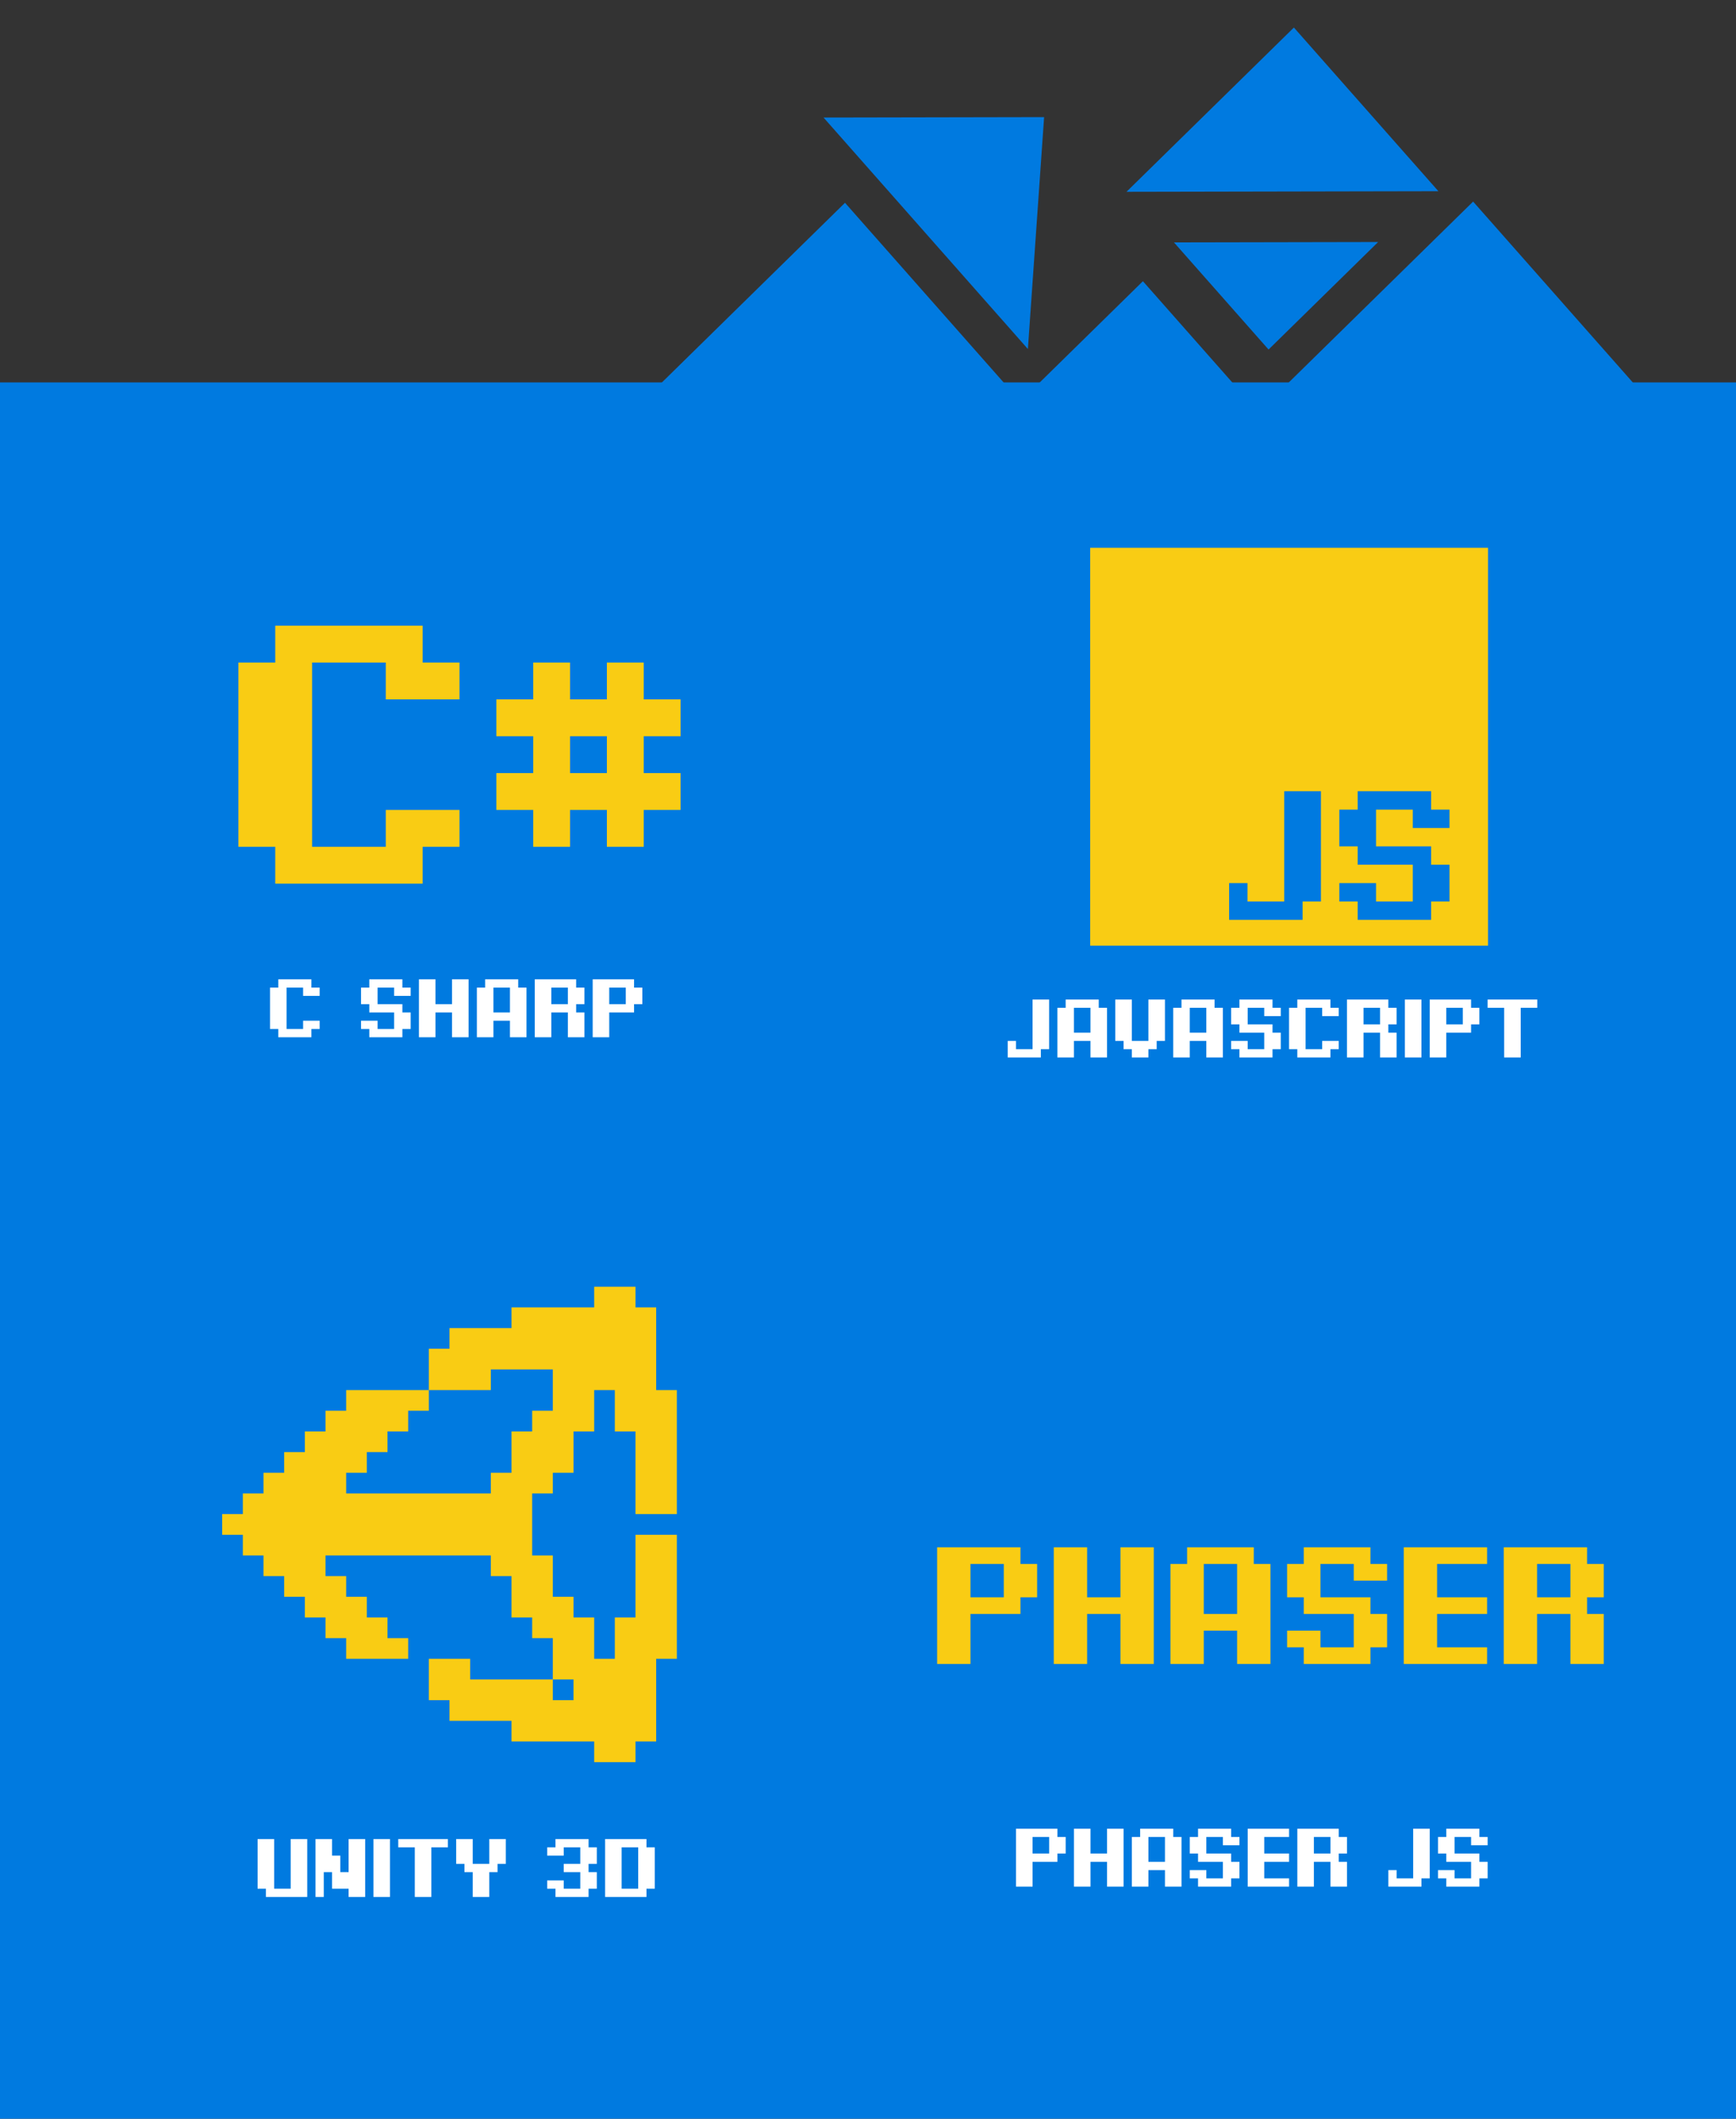 <svg width="336" height="410" viewBox="0 0 336 410" fill="none" xmlns="http://www.w3.org/2000/svg">
<rect x="0" y="0" width="336" height="410" fill="#333333" stroke="none"/>
<rect y="74" width="336" height="336" fill="#007AE0"/>
<path d="M254.353 74.833L316.647 74.713L285.12 39.008L248.59 74.844L254.353 74.833Z" fill="#007AE0"/>
<path d="M132.783 75.067L195.077 74.947L163.55 39.242L127.02 75.078L132.783 75.067Z" fill="#007AE0"/>
<path d="M203.344 75.22L239.514 75.15L221.208 54.418L199.997 75.226L203.344 75.22Z" fill="#007AE0"/>
<path d="M230.567 46.901L266.738 46.832L245.527 67.64L227.22 46.908L230.567 46.901Z" fill="#007AE0"/>
<path d="M223.139 37.109L278.4 37.003L250.432 5.329L218.027 37.119L223.139 37.109Z" fill="#007AE0"/>
<path d="M162.744 26.54L198.947 67.54L202.085 22.665L159.395 22.747L162.744 26.54Z" fill="#007AE0"/>
<path d="M58.665 197.521H61.868V199.122H60.266V200.724H53.861V199.122H52.259V191.115H53.861V189.514H60.266V191.115H61.868V192.717H58.665V191.115H55.462V199.122H58.665V197.521ZM76.281 191.115H73.078V194.318H77.882V195.919H79.483V199.122H77.882V200.724H71.476V199.122H69.875V197.521H73.078V199.122H76.281V195.919H71.476V194.318H69.875V191.115H71.476V189.514H77.882V191.115H79.483V192.717H76.281V191.115ZM87.49 189.514H90.693V200.724H87.49V195.919H84.288V200.724H81.085V189.514H84.288V194.318H87.49V189.514ZM98.7 195.919V191.115H95.498V195.919H98.7ZM95.498 197.521V200.724H92.295V191.115H93.896V189.514H100.302V191.115H101.903V200.724H98.7V197.521H95.498ZM109.91 191.115H106.707V194.318H109.91V191.115ZM111.512 195.919H113.113V200.724H109.91V195.919H106.707V200.724H103.505V189.514H111.512V191.115H113.113V194.318H111.512V195.919ZM121.12 191.115H117.917V194.318H121.12V191.115ZM122.721 194.318V195.919H117.917V200.724H114.714V189.514H122.721V191.115H124.323V194.318H122.721Z" fill="white"/>
<path d="M74.67 156.736H88.934V163.868H81.802V171H53.275V163.868H46.143V128.209H53.275V121.077H81.802V128.209H88.934V135.341H74.67V128.209H60.407V163.868H74.67V156.736ZM117.461 156.736H110.33V163.868H103.198V156.736H96.066V149.604H103.198V142.473H96.066V135.341H103.198V128.209H110.33V135.341H117.461V128.209H124.593V135.341H131.725V142.473H124.593V149.604H131.725V156.736H124.593V163.868H117.461V156.736ZM110.33 149.604H117.461V142.473H110.33V149.604Z" fill="#F9CC14"/>
<path d="M199.85 193.424H203.053V203.032H201.452V204.634H195.046V201.431H196.647V203.032H199.85V193.424ZM211.06 199.83V195.025H207.857V199.83H211.06ZM207.857 201.431V204.634H204.654V195.025H206.256V193.424H212.661V195.025H214.263V204.634H211.06V201.431H207.857ZM222.27 201.431V193.424H225.473V201.431H223.871V203.032H222.27V204.634H219.067V203.032H217.466V201.431H215.864V193.424H219.067V201.431H222.27ZM233.48 199.83V195.025H230.277V199.83H233.48ZM230.277 201.431V204.634H227.074V195.025H228.676V193.424H235.081V195.025H236.683V204.634H233.48V201.431H230.277ZM244.69 195.025H241.487V198.228H246.291V199.83H247.893V203.032H246.291V204.634H239.885V203.032H238.284V201.431H241.487V203.032H244.69V199.83H239.885V198.228H238.284V195.025H239.885V193.424H246.291V195.025H247.893V196.627H244.69V195.025ZM255.9 201.431H259.102V203.032H257.501V204.634H251.095V203.032H249.494V195.025H251.095V193.424H257.501V195.025H259.102V196.627H255.9V195.025H252.697V203.032H255.9V201.431ZM267.109 195.025H263.907V198.228H267.109V195.025ZM268.711 199.83H270.312V204.634H267.109V199.83H263.907V204.634H260.704V193.424H268.711V195.025H270.312V198.228H268.711V199.83ZM271.914 204.634V193.424H275.116V204.634H271.914ZM283.124 195.025H279.921V198.228H283.124V195.025ZM284.725 198.228V199.83H279.921V204.634H276.718V193.424H284.725V195.025H286.326V198.228H284.725ZM297.536 193.424V195.025H294.333V204.634H291.131V195.025H287.928V193.424H297.536Z" fill="white"/>
<path d="M203.057 355.481H199.854V358.684H203.057V355.481ZM204.658 358.684V360.285H199.854V365.089H196.651V353.879H204.658V355.481H206.259V358.684H204.658ZM214.266 353.879H217.469V365.089H214.266V360.285H211.064V365.089H207.861V353.879H211.064V358.684H214.266V353.879ZM225.476 360.285V355.481H222.273V360.285H225.476ZM222.273 361.887V365.089H219.071V355.481H220.672V353.879H227.078V355.481H228.679V365.089H225.476V361.887H222.273ZM236.686 355.481H233.483V358.684H238.288V360.285H239.889V363.488H238.288V365.089H231.882V363.488H230.281V361.887H233.483V363.488H236.686V360.285H231.882V358.684H230.281V355.481H231.882V353.879H238.288V355.481H239.889V357.082H236.686V355.481ZM241.49 365.089V353.879H249.497V355.481H244.693V358.684H249.497V360.285H244.693V363.488H249.497V365.089H241.49ZM257.505 355.481H254.302V358.684H257.505V355.481ZM259.106 360.285H260.707V365.089H257.505V360.285H254.302V365.089H251.099V353.879H259.106V355.481H260.707V358.684H259.106V360.285ZM273.519 353.879H276.721V363.488H275.12V365.089H268.714V361.887H270.316V363.488H273.519V353.879ZM284.728 355.481H281.526V358.684H286.33V360.285H287.931V363.488H286.33V365.089H279.924V363.488H278.323V361.887H281.526V363.488H284.728V360.285H279.924V358.684H278.323V355.481H279.924V353.879H286.33V355.481H287.931V357.082H284.728V355.481Z" fill="white"/>
<path d="M194.282 302.646H187.831V309.098H194.282V302.646ZM197.507 309.098V312.323H187.831V322H181.379V299.421H197.507V302.646H200.733V309.098H197.507ZM216.861 299.421H223.312V322H216.861V312.323H210.41V322H203.958V299.421H210.41V309.098H216.861V299.421ZM239.44 312.323V302.646H232.989V312.323H239.44ZM232.989 315.549V322H226.538V302.646H229.763V299.421H242.666V302.646H245.891V322H239.44V315.549H232.989ZM262.019 302.646H255.568V309.098H265.245V312.323H268.47V318.774H265.245V322H252.342V318.774H249.117V315.549H255.568V318.774H262.019V312.323H252.342V309.098H249.117V302.646H252.342V299.421H265.245V302.646H268.47V305.872H262.019V302.646ZM271.696 322V299.421H287.824V302.646H278.147V309.098H287.824V312.323H278.147V318.774H287.824V322H271.696ZM303.952 302.646H297.5V309.098H303.952V302.646ZM307.177 312.323H310.403V322H303.952V312.323H297.5V322H291.049V299.421H307.177V302.646H310.403V309.098H307.177V312.323Z" fill="#F9CC14"/>
<path d="M56.263 355.879H59.466V367.089H51.459V365.488H49.857V355.879H53.06V365.488H56.263V355.879ZM62.669 362.285V367.089H61.067V355.879H64.27V359.082H65.871V362.285H67.473V355.879H70.676V367.089H67.473V365.488H64.27V362.285H62.669ZM72.277 367.089V355.879H75.48V367.089H72.277ZM86.69 355.879V357.481H83.487V367.089H80.284V357.481H77.081V355.879H86.69ZM94.697 360.684V355.879H97.9V360.684H96.298V362.285H94.697V367.089H91.494V362.285H89.892V360.684H88.291V355.879H91.494V360.684H94.697ZM109.109 362.285V360.684H112.312V357.481H109.109V359.082H105.907V357.481H107.508V355.879H113.914V357.481H115.515V360.684H113.914V362.285H115.515V365.488H113.914V367.089H107.508V365.488H105.907V363.887H109.109V365.488H112.312V362.285H109.109ZM123.522 357.481H120.319V365.488H123.522V357.481ZM117.116 367.089V355.879H125.124V357.481H126.725V365.488H125.124V367.089H117.116Z" fill="white"/>
<path fill-rule="evenodd" clip-rule="evenodd" d="M115 251V253H107H99V255V257H93H87V259V261H85H83V265V269H75H67V271V273H65H63V275V277H61H59V279V281H57H55V283V285H53H51V287V289H49H47V291V293H45H43V295V297H45H47V299V301H49H51V303V305H53H55V307V309H57H59V311V313H61H63V315V317H65H67V319V321H73H79V319V317H77H75V315V313H73H71V311V309H69H67V307V305H65H63V303V301H79H95V303V305H97H99V309V313H101H103V315V317H105H107V321V325H99H91V323V321H87H83V325V329H85H87V331V333H93H99V335V337H107H115V339V341H119H123V339V337H125H127V329V321H129H131V309V297H127H123V305V313H121H119V317V321H117H115V317V313H113H111V311V309H109H107V305V301H105H103V295V289H105H107V287V285H109H111V281V277H113H115V273V269H117H119V273V277H121H123V285V293H127H131V281V269H129H127V261V253H125H123V251V249H119H115V251ZM107 269V273H105H103V275V277H101H99V281V285H97H95V287V289H81H67V287V285H69H71V283V281H73H75V279V277H77H79V275V273H81H83V271V269H89H95V267V265H101H107V269ZM111 327V329H109H107V327V325H109H111V327Z" fill="#F9CC14"/>
<rect x="211" y="106" width="77" height="77" fill="#F9CC14"/>
<path d="M248.559 153.117H255.668V174.445H252.113V178H237.895V170.891H241.449V174.445H248.559V153.117ZM273.441 156.672H266.332V163.781H276.996V167.336H280.551V174.445H276.996V178H262.777V174.445H259.223V170.891H266.332V174.445H273.441V167.336H262.777V163.781H259.223V156.672H262.777V153.117H276.996V156.672H280.551V160.227H273.441V156.672Z" fill="#007AE0"/>
</svg>
